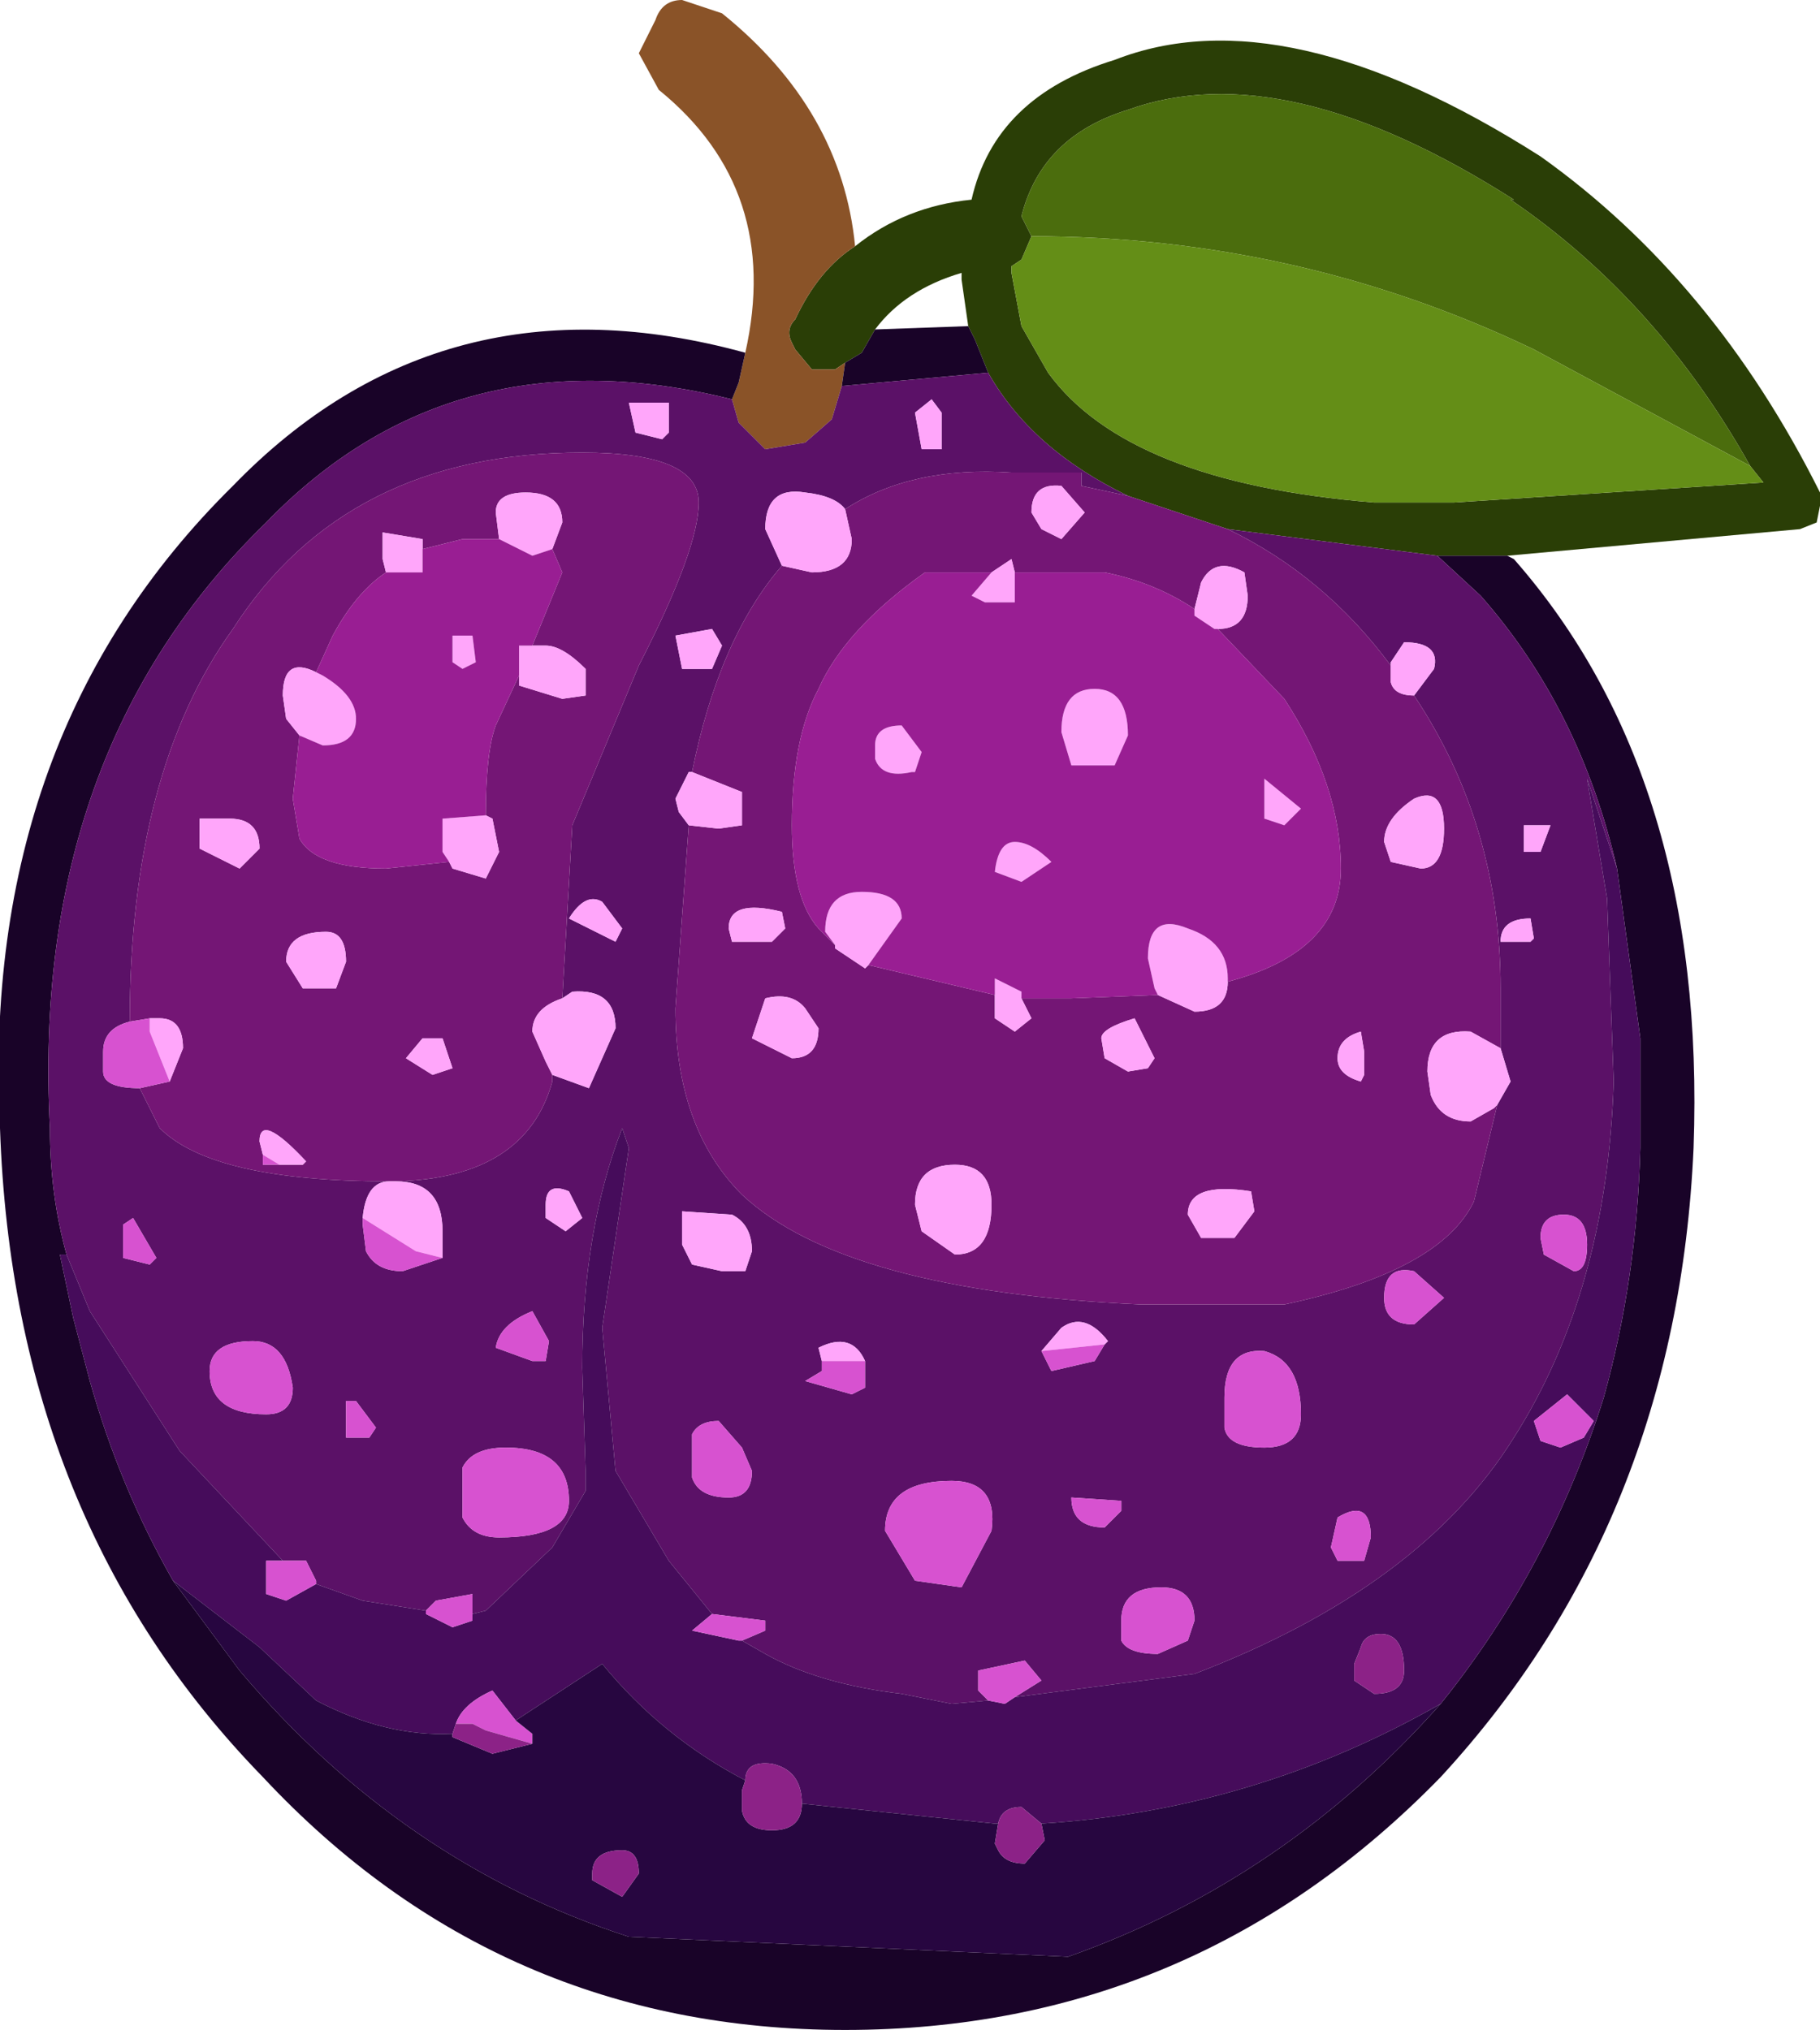 <?xml version="1.0" encoding="UTF-8" standalone="no"?>
<svg xmlns:ffdec="https://www.free-decompiler.com/flash" xmlns:xlink="http://www.w3.org/1999/xlink" ffdec:objectType="shape" height="30.5px" width="27.35px" xmlns="http://www.w3.org/2000/svg">
  <g transform="matrix(1.0, 0.0, 0.0, 1.0, -10.8, -8.25)">
    <path d="M37.1 15.25 Q35.7 12.75 33.5 11.25 L33.55 11.25 Q30.1 9.05 27.75 9.9 26.45 10.3 26.15 11.5 L26.3 11.8 26.15 12.15 26.0 12.25 26.0 12.35 26.15 13.15 26.55 13.85 Q27.75 15.5 31.45 15.8 L32.65 15.8 37.3 15.5 37.1 15.25 M23.5 13.7 L23.35 13.8 23.0 13.8 22.75 13.5 22.7 13.4 Q22.6 13.2 22.75 13.05 23.1 12.3 23.65 11.95 24.4 11.35 25.4 11.25 25.75 9.7 27.55 9.15 30.1 8.15 33.95 10.6 36.55 12.45 38.15 15.65 L38.15 15.85 38.1 16.1 37.85 16.2 33.45 16.6 32.4 16.6 29.25 16.2 27.75 15.7 Q26.3 15.0 25.65 13.85 L25.45 13.35 25.35 13.15 25.25 12.45 25.25 12.35 Q24.4 12.6 23.95 13.2 L23.75 13.55 23.5 13.7" fill="#2a3e06" fill-rule="evenodd" stroke="none"/>
    <path d="M26.3 11.8 L26.15 11.5 Q26.45 10.3 27.75 9.9 30.1 9.05 33.55 11.25 L33.5 11.25 Q35.7 12.75 37.1 15.25 L33.85 13.5 Q30.3 11.8 26.3 11.8" fill="#4b6d0d" fill-rule="evenodd" stroke="none"/>
    <path d="M22.0 13.55 Q22.55 11.1 20.7 9.6 L20.4 9.05 20.65 8.55 Q20.75 8.25 21.05 8.25 L21.65 8.45 Q23.45 9.9 23.65 11.95 23.1 12.3 22.75 13.05 22.6 13.2 22.7 13.4 L22.75 13.5 23.0 13.8 23.35 13.8 23.5 13.7 23.45 14.05 23.3 14.55 22.9 14.9 22.3 15.0 21.9 14.6 21.8 14.25 21.9 14.0 22.0 13.55" fill="#8a5328" fill-rule="evenodd" stroke="none"/>
    <path d="M37.1 15.25 L37.3 15.5 32.65 15.8 31.45 15.8 Q27.75 15.5 26.55 13.85 L26.15 13.15 26.0 12.35 26.0 12.25 26.15 12.15 26.3 11.8 Q30.3 11.8 33.85 13.5 L37.1 15.25" fill="#648e17" fill-rule="evenodd" stroke="none"/>
    <path d="M22.0 13.55 L21.9 14.0 21.8 14.25 Q17.6 13.2 14.8 16.1 11.25 19.55 11.55 25.2 11.55 26.2 11.8 27.1 L11.7 27.1 11.9 28.05 12.15 29.0 Q12.6 30.6 13.4 32.0 L14.4 33.35 Q16.85 36.25 20.25 37.35 L26.85 37.65 Q30.1 36.5 32.45 33.85 34.1 31.8 34.9 29.25 35.4 27.45 35.45 25.5 L35.45 25.4 35.45 24.15 35.45 23.85 35.1 21.3 Q34.55 18.9 33.05 17.2 L32.4 16.6 33.45 16.6 33.55 16.65 Q36.45 19.95 36.25 25.5 36.0 31.1 32.45 34.95 28.75 38.75 23.5 38.75 18.3 38.75 14.75 34.95 11.0 31.1 10.8 25.2 10.5 19.3 14.3 15.55 17.45 12.3 22.0 13.55 M23.45 14.05 L23.5 13.7 23.75 13.55 23.95 13.2 25.35 13.15 25.45 13.35 25.65 13.85 23.45 14.05" fill="#190328" fill-rule="evenodd" stroke="none"/>
    <path d="M21.8 14.25 L21.9 14.6 22.3 15.0 22.9 14.9 23.3 14.55 23.45 14.05 25.65 13.85 Q26.3 15.0 27.75 15.7 L27.05 15.55 27.05 15.35 26.0 15.35 Q24.5 15.25 23.5 15.9 23.35 15.7 22.9 15.65 22.3 15.55 22.3 16.2 L22.55 16.75 Q21.6 17.85 21.2 19.85 L21.15 19.85 20.95 20.25 21.0 20.45 21.15 20.65 20.95 23.4 Q20.95 25.2 21.95 26.2 23.5 27.65 27.95 27.85 L30.1 27.85 Q32.45 27.35 32.95 26.3 L33.3 24.85 33.5 24.5 33.35 24.0 33.35 23.1 Q33.35 20.65 32.05 18.7 L32.35 18.3 Q32.45 17.9 31.9 17.9 L31.7 18.2 31.7 18.25 Q30.7 16.9 29.25 16.2 L32.4 16.6 33.05 17.2 Q34.55 18.9 35.1 21.3 L34.65 19.95 34.95 21.75 35.05 24.5 Q34.95 27.65 33.55 29.85 32.15 32.1 28.75 33.4 L26.05 33.75 26.45 33.5 26.2 33.2 25.5 33.35 25.5 33.65 25.65 33.8 25.1 33.85 24.35 33.7 Q23.1 33.55 22.3 33.1 L21.95 32.9 22.3 32.75 22.3 32.6 21.5 32.5 20.85 31.7 20.05 30.35 19.85 28.2 20.25 25.5 20.15 25.2 Q19.55 26.75 19.55 28.8 L19.6 30.35 19.6 30.65 19.1 31.5 18.1 32.45 17.9 32.5 17.9 32.2 17.35 32.3 17.2 32.45 16.25 32.3 15.55 32.05 15.55 32.0 15.4 31.7 15.05 31.7 13.5 30.05 12.15 27.95 11.8 27.1 Q11.55 26.2 11.55 25.2 11.25 19.55 14.8 16.1 17.6 13.2 21.8 14.25 M20.85 14.3 L20.25 14.3 20.35 14.75 20.75 14.85 20.85 14.75 20.85 14.3 M24.8 14.25 L24.55 14.45 24.65 15.0 24.95 15.0 24.95 14.45 24.8 14.25 M21.65 17.95 L21.5 17.7 20.95 17.8 21.05 18.3 21.5 18.3 21.65 17.95 M19.25 23.25 L19.4 20.65 20.4 18.25 Q21.3 16.5 21.3 15.8 21.3 15.05 19.55 15.05 16.0 15.05 14.3 17.7 12.75 19.85 12.75 23.6 12.35 23.7 12.35 24.05 L12.35 24.35 Q12.35 24.6 12.9 24.6 L13.2 25.2 Q14.0 26.0 16.65 26.0 16.3 26.0 16.25 26.55 L16.25 26.65 16.3 27.05 Q16.45 27.35 16.85 27.35 L17.45 27.15 17.45 26.75 Q17.45 26.0 16.75 26.0 18.7 25.95 19.1 24.5 L19.1 24.4 19.65 24.6 20.05 23.7 Q20.05 23.1 19.4 23.15 L19.25 23.25 M34.1 20.65 L33.7 20.65 33.7 21.05 33.95 21.05 34.1 20.65 M33.8 22.05 Q33.35 22.05 33.35 22.4 L33.8 22.4 33.85 22.35 33.8 22.05 M20.15 22.2 L19.85 21.8 Q19.6 21.65 19.35 22.05 L20.05 22.4 20.15 22.2 M19.35 26.15 Q19.0 26.0 19.0 26.35 L19.0 26.55 19.3 26.75 19.55 26.55 19.35 26.15 M18.4 30.0 Q17.9 30.0 17.75 30.3 L17.75 30.65 17.75 31.05 Q17.9 31.35 18.3 31.35 19.35 31.35 19.35 30.8 19.35 30.0 18.4 30.0 M18.8 27.95 Q18.3 28.15 18.25 28.5 L18.8 28.7 19.0 28.7 19.05 28.4 18.8 27.95 M16.15 29.3 L16.0 29.3 16.0 29.85 16.35 29.85 16.45 29.7 16.15 29.3 M14.6 28.4 Q13.95 28.4 13.95 28.85 13.95 29.5 14.8 29.5 15.2 29.5 15.2 29.1 15.1 28.4 14.6 28.4 M12.8 26.55 L12.65 26.65 12.65 27.15 13.05 27.25 13.15 27.15 12.8 26.55 M32.5 27.75 L32.05 27.35 Q31.6 27.25 31.6 27.75 31.6 28.15 32.05 28.15 L32.5 27.75 M34.3 26.5 Q33.95 26.5 33.95 26.85 L34.0 27.1 34.45 27.35 Q34.65 27.35 34.65 26.95 34.65 26.5 34.3 26.5 M31.4 31.35 Q31.4 30.75 30.9 31.05 L30.8 31.5 30.9 31.7 31.3 31.7 31.4 31.35 M27.4 28.45 L27.45 28.4 Q27.1 27.95 26.75 28.2 L26.45 28.55 26.6 28.85 27.25 28.7 27.4 28.45 M30.35 29.5 Q30.35 28.7 29.8 28.55 29.2 28.5 29.2 29.25 L29.2 29.7 Q29.25 30.0 29.8 30.0 30.35 30.0 30.35 29.5 M27.65 30.8 L26.9 30.75 Q26.9 31.2 27.4 31.2 L27.65 30.95 27.65 30.8 M22.1 27.05 Q22.1 26.65 21.8 26.5 L21.05 26.45 21.05 26.95 21.2 27.25 21.65 27.35 22.0 27.35 22.1 27.05 M21.6 29.6 Q21.3 29.6 21.2 29.8 L21.2 30.05 21.2 30.45 Q21.3 30.75 21.75 30.75 22.1 30.75 22.1 30.35 L21.95 30.0 21.6 29.6 M23.8 28.7 Q23.6 28.25 23.1 28.5 L23.15 28.7 23.15 28.85 22.9 29.0 23.6 29.2 23.8 29.1 23.8 28.7 M25.1 30.5 Q24.1 30.5 24.1 31.25 L24.55 32.0 25.25 32.1 25.7 31.25 Q25.8 30.5 25.1 30.5 M28.75 32.6 Q28.75 32.1 28.25 32.1 27.65 32.1 27.65 32.6 L27.65 32.9 Q27.75 33.1 28.2 33.1 L28.65 32.9 28.75 32.6" fill="#5b1167" fill-rule="evenodd" stroke="none"/>
    <path d="M23.5 15.9 Q24.5 15.25 26.0 15.35 L27.05 15.35 27.05 15.55 27.75 15.7 29.25 16.2 Q30.7 16.9 31.7 18.25 L31.7 18.5 Q31.75 18.7 32.05 18.7 33.35 20.65 33.35 23.1 L33.35 24.0 32.9 23.75 Q32.25 23.7 32.25 24.35 L32.3 24.7 Q32.45 25.1 32.9 25.1 L33.25 24.9 33.3 24.85 32.95 26.3 Q32.45 27.35 30.1 27.85 L27.95 27.85 Q23.5 27.65 21.95 26.2 20.95 25.2 20.95 23.4 L21.15 20.65 21.6 20.7 21.95 20.65 21.95 20.15 21.2 19.85 Q21.6 17.85 22.55 16.75 L23.0 16.85 Q23.6 16.85 23.6 16.35 L23.5 15.9 M26.05 16.85 L26.0 16.65 25.7 16.85 24.7 16.85 Q23.5 17.7 23.1 18.6 22.7 19.35 22.7 20.65 22.7 21.75 23.1 22.2 L23.35 22.45 23.35 22.5 23.8 22.8 23.85 22.75 25.75 23.2 25.75 23.55 26.05 23.75 26.3 23.55 26.15 23.25 26.9 23.25 28.2 23.2 28.75 23.45 Q29.25 23.45 29.25 23.0 30.95 22.55 30.95 21.3 30.95 20.05 30.1 18.75 L29.1 17.7 Q29.55 17.7 29.55 17.2 L29.5 16.85 Q29.05 16.6 28.85 17.0 L28.75 17.4 Q28.15 17.0 27.4 16.85 L26.05 16.85 M27.1 15.95 L26.75 15.55 Q26.3 15.5 26.3 15.95 L26.45 16.2 26.75 16.35 27.1 15.95 M12.75 23.6 Q12.75 19.85 14.3 17.7 16.0 15.05 19.55 15.05 21.3 15.05 21.3 15.8 21.3 16.5 20.4 18.25 L19.4 20.65 19.25 23.25 Q18.8 23.4 18.8 23.75 L19.0 24.2 19.1 24.4 19.1 24.5 Q18.7 25.95 16.75 26.0 L16.65 26.0 Q14.0 26.0 13.2 25.2 L12.9 24.6 13.35 24.5 13.55 24.0 Q13.55 23.55 13.2 23.55 L13.05 23.55 12.75 23.6 M22.55 21.95 Q21.75 21.75 21.75 22.2 L21.8 22.4 22.4 22.4 22.6 22.2 22.55 21.95 M23.1 23.7 L22.9 23.4 Q22.7 23.15 22.3 23.25 L22.1 23.85 22.7 24.15 Q23.1 24.15 23.1 23.7 M27.85 23.55 Q27.35 23.7 27.35 23.85 L27.4 24.15 27.75 24.35 28.05 24.3 28.15 24.15 27.85 23.55 M31.25 23.75 Q30.9 23.85 30.9 24.15 30.9 24.4 31.25 24.5 L31.3 24.4 31.3 24.05 31.25 23.75 M32.5 20.7 Q32.5 20.05 32.05 20.25 31.6 20.55 31.6 20.9 L31.7 21.2 32.15 21.3 Q32.5 21.3 32.5 20.7 M17.15 16.5 L17.15 16.35 16.55 16.25 16.55 16.65 16.6 16.85 Q16.15 17.15 15.8 17.8 L15.55 18.35 Q15.05 18.1 15.05 18.7 L15.1 19.05 15.3 19.3 15.2 20.25 15.3 20.85 Q15.55 21.3 16.6 21.3 L17.55 21.2 17.6 21.3 18.1 21.45 18.3 21.05 18.2 20.55 18.1 20.5 Q18.1 19.55 18.25 19.15 L18.6 18.4 18.6 18.55 19.25 18.75 19.6 18.7 19.6 18.3 Q19.25 17.95 19.0 17.95 L18.8 17.95 19.25 16.85 19.1 16.5 19.25 16.1 Q19.25 15.65 18.7 15.65 18.25 15.65 18.25 15.95 L18.3 16.35 17.75 16.35 17.15 16.5 M14.25 20.55 L13.8 20.55 13.8 21.0 14.4 21.3 14.7 21.0 Q14.7 20.55 14.25 20.55 M15.7 22.25 Q15.1 22.25 15.1 22.7 L15.35 23.1 15.85 23.1 16.0 22.7 Q16.0 22.25 15.7 22.25 M17.45 23.85 L17.15 23.85 16.9 24.15 17.3 24.4 17.6 24.3 17.45 23.85 M15.0 25.75 L15.35 25.75 15.4 25.7 Q14.7 24.95 14.7 25.4 L14.75 25.6 14.75 25.75 15.0 25.75 M29.6 26.15 Q28.65 26.0 28.65 26.5 L28.85 26.85 29.35 26.85 29.65 26.45 29.6 26.15 M25.7 26.35 Q25.7 25.75 25.15 25.75 24.55 25.75 24.55 26.35 L24.65 26.75 25.15 27.1 Q25.7 27.1 25.7 26.35" fill="#741675" fill-rule="evenodd" stroke="none"/>
    <path d="M27.1 15.95 L26.75 16.35 26.45 16.2 26.3 15.95 Q26.3 15.5 26.75 15.55 L27.1 15.95 M25.7 16.85 L26.0 16.65 26.05 16.85 26.05 17.3 25.6 17.3 25.4 17.2 25.7 16.85 M28.75 17.4 L28.85 17.0 Q29.05 16.6 29.5 16.85 L29.55 17.2 Q29.55 17.7 29.1 17.7 L29.05 17.7 28.75 17.5 28.75 17.4 M29.25 23.0 Q29.25 23.45 28.75 23.45 L28.2 23.2 28.15 23.1 28.05 22.65 Q28.05 21.95 28.65 22.2 29.25 22.4 29.25 22.95 L29.25 23.0 M26.15 23.25 L26.3 23.55 26.05 23.75 25.75 23.55 25.75 23.2 25.75 22.95 26.15 23.15 26.15 23.25 M23.85 22.75 L23.8 22.8 23.35 22.5 23.35 22.45 23.2 22.25 Q23.2 21.65 23.75 21.65 24.35 21.65 24.35 22.05 L23.85 22.75 M24.8 14.25 L24.95 14.45 24.95 15.0 24.65 15.0 24.55 14.45 24.8 14.25 M20.85 14.3 L20.85 14.75 20.75 14.85 20.35 14.75 20.25 14.3 20.85 14.3 M22.55 16.75 L22.3 16.2 Q22.3 15.55 22.9 15.65 23.35 15.7 23.5 15.9 L23.6 16.35 Q23.6 16.85 23.0 16.85 L22.55 16.75 M21.2 19.85 L21.95 20.15 21.95 20.65 21.6 20.7 21.15 20.65 21.0 20.45 20.95 20.25 21.15 19.85 21.2 19.85 M33.3 24.85 L33.25 24.9 32.9 25.1 Q32.45 25.1 32.3 24.7 L32.25 24.35 Q32.25 23.7 32.9 23.75 L33.35 24.0 33.5 24.5 33.3 24.85 M32.05 18.7 Q31.75 18.7 31.7 18.5 L31.7 18.25 31.7 18.2 31.9 17.9 Q32.45 17.9 32.35 18.3 L32.05 18.7 M21.65 17.95 L21.5 18.3 21.05 18.3 20.95 17.8 21.5 17.7 21.65 17.95 M19.25 23.25 L19.4 23.15 Q20.05 23.1 20.05 23.7 L19.65 24.6 19.1 24.4 19.0 24.2 18.8 23.75 Q18.8 23.4 19.25 23.25 M16.75 26.0 Q17.45 26.0 17.45 26.75 L17.45 27.15 17.05 27.05 16.25 26.55 Q16.3 26.0 16.65 26.0 L16.75 26.0 M13.05 23.55 L13.2 23.55 Q13.55 23.55 13.55 24.0 L13.35 24.5 13.05 23.75 13.05 23.55 M24.35 19.15 L24.65 19.55 24.55 19.85 24.5 19.85 Q24.05 19.95 23.95 19.65 L23.95 19.45 Q23.95 19.15 24.35 19.15 M23.1 23.7 Q23.1 24.15 22.7 24.15 L22.1 23.85 22.3 23.25 Q22.7 23.15 22.9 23.4 L23.1 23.7 M22.55 21.95 L22.6 22.2 22.4 22.4 21.8 22.4 21.75 22.2 Q21.75 21.75 22.55 21.95 M30.35 20.4 L30.1 20.65 29.8 20.55 29.8 19.95 30.35 20.4 M27.75 19.3 L27.55 19.75 26.9 19.75 26.75 19.25 Q26.75 18.6 27.25 18.6 27.75 18.6 27.75 19.3 M26.6 21.2 L26.15 21.5 25.75 21.35 Q25.8 20.9 26.05 20.9 26.3 20.9 26.6 21.2 M27.85 23.55 L28.15 24.15 28.05 24.3 27.75 24.35 27.4 24.15 27.35 23.85 Q27.35 23.7 27.85 23.55 M34.1 20.65 L33.95 21.05 33.7 21.05 33.7 20.65 34.1 20.65 M32.5 20.7 Q32.5 21.3 32.15 21.3 L31.7 21.2 31.6 20.9 Q31.6 20.55 32.05 20.25 32.5 20.05 32.5 20.7 M31.25 23.75 L31.3 24.05 31.3 24.4 31.25 24.5 Q30.9 24.4 30.9 24.15 30.9 23.85 31.25 23.75 M33.8 22.05 L33.85 22.35 33.8 22.4 33.35 22.4 Q33.35 22.05 33.8 22.05 M16.6 16.85 L16.55 16.65 16.55 16.25 17.15 16.35 17.15 16.5 17.15 16.85 16.6 16.85 M18.3 16.35 L18.25 15.95 Q18.25 15.65 18.7 15.65 19.25 15.65 19.25 16.1 L19.1 16.5 18.8 16.6 18.3 16.35 M18.8 17.95 L19.0 17.95 Q19.25 17.95 19.6 18.3 L19.6 18.7 19.25 18.75 18.6 18.55 18.6 18.4 18.6 17.95 18.8 17.95 M18.1 20.5 L18.2 20.55 18.3 21.05 18.1 21.45 17.6 21.3 17.55 21.2 17.45 21.05 17.45 20.55 18.1 20.5 M15.3 19.3 L15.1 19.05 15.05 18.7 Q15.05 18.1 15.55 18.35 L15.65 18.4 Q16.15 18.7 16.15 19.05 16.15 19.45 15.65 19.45 L15.3 19.3 M17.9 17.8 L17.95 18.2 17.75 18.3 17.6 18.2 17.6 17.8 17.9 17.8 M14.25 20.55 Q14.7 20.55 14.7 21.0 L14.4 21.3 13.8 21.0 13.8 20.55 14.25 20.55 M17.45 23.85 L17.6 24.3 17.3 24.4 16.9 24.15 17.15 23.85 17.45 23.85 M15.7 22.25 Q16.0 22.25 16.0 22.7 L15.85 23.1 15.35 23.1 15.1 22.7 Q15.1 22.25 15.7 22.25 M20.15 22.2 L20.05 22.4 19.35 22.05 Q19.6 21.65 19.85 21.8 L20.15 22.2 M19.35 26.15 L19.55 26.55 19.3 26.75 19.0 26.55 19.0 26.35 Q19.0 26.0 19.35 26.15 M14.75 25.6 L14.7 25.4 Q14.7 24.95 15.4 25.7 L15.35 25.75 15.0 25.75 14.75 25.6 M29.6 26.15 L29.65 26.45 29.35 26.85 28.85 26.85 28.65 26.5 Q28.65 26.0 29.6 26.15 M27.4 28.45 L26.45 28.55 26.75 28.2 Q27.1 27.95 27.45 28.4 L27.4 28.45 M25.7 26.35 Q25.7 27.1 25.15 27.1 L24.65 26.75 24.55 26.35 Q24.55 25.75 25.15 25.75 25.7 25.75 25.7 26.35 M22.1 27.05 L22.0 27.35 21.65 27.35 21.2 27.25 21.05 26.95 21.05 26.45 21.8 26.5 Q22.1 26.65 22.1 27.05 M23.8 28.7 L23.3 28.7 23.15 28.7 23.1 28.5 Q23.6 28.25 23.8 28.7" fill="#ffa6fa" fill-rule="evenodd" stroke="none"/>
    <path d="M26.05 16.85 L27.4 16.85 Q28.15 17.0 28.75 17.4 L28.75 17.5 29.05 17.7 29.1 17.7 30.1 18.75 Q30.95 20.05 30.95 21.3 30.95 22.55 29.25 23.0 L29.25 22.95 Q29.25 22.4 28.65 22.2 28.05 21.95 28.05 22.65 L28.15 23.1 28.2 23.2 26.9 23.25 26.15 23.25 26.15 23.15 25.75 22.95 25.75 23.2 23.85 22.75 24.35 22.05 Q24.35 21.65 23.75 21.65 23.2 21.65 23.2 22.25 L23.35 22.45 23.1 22.2 Q22.7 21.75 22.7 20.65 22.7 19.35 23.1 18.6 23.5 17.7 24.7 16.85 L25.7 16.85 25.4 17.2 25.6 17.3 26.05 17.3 26.05 16.85 M24.35 19.15 Q23.95 19.15 23.95 19.45 L23.95 19.65 Q24.05 19.95 24.5 19.85 L24.55 19.85 24.65 19.55 24.35 19.15 M26.6 21.2 Q26.3 20.9 26.05 20.9 25.8 20.9 25.75 21.35 L26.15 21.5 26.6 21.2 M27.75 19.3 Q27.75 18.6 27.25 18.6 26.75 18.6 26.75 19.25 L26.9 19.75 27.55 19.75 27.75 19.3 M30.35 20.4 L29.8 19.95 29.8 20.55 30.1 20.65 30.35 20.4 M17.15 16.5 L17.75 16.35 18.3 16.35 18.8 16.6 19.1 16.5 19.25 16.85 18.8 17.95 18.6 17.95 18.6 18.4 18.25 19.15 Q18.1 19.55 18.1 20.5 L17.45 20.55 17.45 21.05 17.55 21.2 16.6 21.3 Q15.55 21.3 15.3 20.85 L15.2 20.25 15.3 19.3 15.65 19.45 Q16.15 19.45 16.15 19.05 16.15 18.7 15.65 18.4 L15.55 18.35 15.8 17.8 Q16.15 17.15 16.6 16.85 L17.15 16.85 17.15 16.5 M17.9 17.8 L17.6 17.8 17.6 18.2 17.75 18.3 17.95 18.2 17.9 17.8" fill="#991e93" fill-rule="evenodd" stroke="none"/>
    <path d="M35.1 21.3 L35.45 23.85 35.45 24.15 35.45 25.4 35.45 25.5 Q35.4 27.45 34.9 29.25 34.1 31.8 32.45 33.85 29.65 35.45 26.45 35.65 L26.15 35.4 Q25.85 35.4 25.8 35.65 L25.75 35.65 22.85 35.35 Q22.85 34.85 22.4 34.75 22.0 34.7 22.0 35.0 20.75 34.35 19.85 33.25 L18.55 34.1 18.2 33.65 Q17.75 33.85 17.65 34.15 L17.6 34.3 Q16.6 34.35 15.55 33.8 L14.7 33.0 13.4 32.0 Q12.6 30.6 12.15 29.0 L11.9 28.05 11.7 27.1 11.8 27.1 12.15 27.95 13.5 30.05 15.05 31.7 14.8 31.7 14.8 32.2 15.1 32.3 15.55 32.05 16.25 32.3 17.2 32.45 17.2 32.5 17.6 32.7 17.9 32.6 17.9 32.5 18.1 32.45 19.1 31.5 19.6 30.65 19.6 30.35 19.55 28.8 Q19.55 26.75 20.15 25.2 L20.25 25.5 19.85 28.2 20.05 30.35 20.85 31.7 21.5 32.5 21.2 32.75 21.9 32.9 21.95 32.9 22.3 33.1 Q23.1 33.55 24.35 33.7 L25.1 33.85 25.65 33.8 25.9 33.85 26.05 33.75 28.75 33.4 Q32.15 32.1 33.55 29.85 34.95 27.65 35.05 24.5 L34.95 21.75 34.65 19.95 35.1 21.3 M34.35 29.2 L33.85 29.6 33.95 29.9 34.25 30.0 34.6 29.85 34.75 29.6 34.35 29.2 M31.9 33.35 Q31.9 32.8 31.55 32.8 31.3 32.8 31.25 33.0 L31.15 33.25 31.15 33.5 31.45 33.7 Q31.9 33.7 31.9 33.35" fill="#460c5b" fill-rule="evenodd" stroke="none"/>
    <path d="M17.45 27.15 L16.85 27.35 Q16.45 27.35 16.3 27.05 L16.25 26.65 16.25 26.55 17.05 27.05 17.45 27.15 M12.9 24.6 Q12.35 24.6 12.35 24.35 L12.35 24.05 Q12.35 23.7 12.75 23.6 L13.05 23.55 13.05 23.75 13.35 24.5 12.9 24.6 M15.0 25.75 L14.75 25.75 14.75 25.6 15.0 25.75 M16.15 29.3 L16.45 29.7 16.35 29.85 16.0 29.85 16.0 29.3 16.15 29.3 M18.8 27.95 L19.05 28.4 19.0 28.7 18.8 28.7 18.25 28.5 Q18.3 28.15 18.8 27.95 M18.4 30.0 Q19.35 30.0 19.35 30.8 19.35 31.35 18.3 31.35 17.9 31.35 17.75 31.05 L17.75 30.65 17.75 30.3 Q17.9 30.0 18.4 30.0 M21.5 32.5 L22.3 32.6 22.3 32.75 21.95 32.9 21.9 32.9 21.2 32.75 21.5 32.5 M25.65 33.8 L25.5 33.65 25.5 33.35 26.2 33.2 26.45 33.5 26.05 33.75 25.9 33.85 25.65 33.8 M12.8 26.55 L13.15 27.15 13.05 27.25 12.65 27.15 12.65 26.65 12.8 26.55 M14.6 28.4 Q15.1 28.4 15.2 29.1 15.2 29.5 14.8 29.5 13.95 29.5 13.95 28.85 13.95 28.4 14.6 28.4 M15.05 31.7 L15.4 31.7 15.55 32.0 15.55 32.05 15.1 32.3 14.8 32.2 14.8 31.7 15.05 31.7 M17.2 32.45 L17.35 32.3 17.9 32.2 17.9 32.5 17.9 32.6 17.6 32.7 17.2 32.5 17.2 32.45 M17.65 34.15 Q17.75 33.85 18.2 33.65 L18.55 34.1 18.8 34.3 18.8 34.45 18.1 34.25 17.9 34.15 17.65 34.15 M34.3 26.5 Q34.65 26.5 34.65 26.95 34.65 27.35 34.45 27.35 L34.0 27.1 33.95 26.85 Q33.95 26.5 34.3 26.5 M32.5 27.75 L32.05 28.15 Q31.6 28.15 31.6 27.75 31.6 27.25 32.05 27.35 L32.5 27.75 M34.35 29.2 L34.75 29.6 34.6 29.85 34.25 30.0 33.95 29.9 33.85 29.6 34.35 29.2 M31.4 31.35 L31.3 31.7 30.9 31.7 30.8 31.5 30.9 31.05 Q31.4 30.75 31.4 31.35 M26.45 28.55 L27.4 28.45 27.25 28.7 26.6 28.85 26.45 28.55 M27.65 30.8 L27.65 30.95 27.4 31.2 Q26.9 31.2 26.9 30.75 L27.65 30.8 M30.35 29.5 Q30.35 30.0 29.8 30.0 29.25 30.0 29.2 29.7 L29.2 29.25 Q29.2 28.5 29.8 28.55 30.35 28.7 30.35 29.5 M21.6 29.6 L21.95 30.0 22.1 30.35 Q22.1 30.75 21.75 30.75 21.3 30.75 21.2 30.45 L21.2 30.05 21.2 29.8 Q21.3 29.6 21.6 29.6 M23.15 28.7 L23.3 28.7 23.8 28.7 23.8 29.1 23.6 29.2 22.9 29.0 23.15 28.85 23.15 28.7 M25.1 30.5 Q25.8 30.5 25.7 31.25 L25.25 32.1 24.55 32.0 24.1 31.25 Q24.1 30.5 25.1 30.5 M28.75 32.6 L28.65 32.9 28.2 33.1 Q27.75 33.1 27.65 32.9 L27.65 32.6 Q27.65 32.1 28.25 32.1 28.75 32.1 28.75 32.6" fill="#d752d0" fill-rule="evenodd" stroke="none"/>
    <path d="M32.45 33.85 Q30.1 36.5 26.85 37.65 L20.25 37.35 Q16.85 36.25 14.4 33.35 L13.4 32.0 14.7 33.0 15.55 33.8 Q16.6 34.35 17.6 34.3 L17.6 34.35 18.2 34.6 18.8 34.45 18.8 34.3 18.55 34.1 19.85 33.25 Q20.75 34.35 22.0 35.0 L21.95 35.15 21.95 35.45 Q22.0 35.75 22.4 35.75 22.85 35.75 22.85 35.35 L25.75 35.65 25.8 35.65 25.75 35.95 25.8 36.05 Q25.9 36.25 26.2 36.25 L26.5 35.9 26.45 35.65 Q29.65 35.45 32.45 33.85 M20.4 36.4 Q20.4 36.05 20.15 36.05 19.7 36.05 19.7 36.4 L19.7 36.5 20.15 36.75 20.4 36.4" fill="#270640" fill-rule="evenodd" stroke="none"/>
    <path d="M17.6 34.3 L17.65 34.15 17.9 34.15 18.1 34.25 18.8 34.45 18.2 34.6 17.6 34.35 17.6 34.3 M22.0 35.0 Q22.0 34.7 22.4 34.75 22.85 34.85 22.85 35.35 22.85 35.75 22.4 35.75 22.0 35.75 21.95 35.45 L21.95 35.15 22.0 35.0 M25.8 35.65 Q25.85 35.4 26.15 35.4 L26.45 35.65 26.5 35.9 26.2 36.25 Q25.9 36.25 25.8 36.05 L25.75 35.95 25.8 35.65 M20.4 36.4 L20.15 36.75 19.7 36.5 19.7 36.4 Q19.7 36.05 20.15 36.05 20.4 36.05 20.4 36.4 M31.9 33.35 Q31.9 33.7 31.45 33.7 L31.15 33.5 31.15 33.25 31.25 33.0 Q31.3 32.8 31.55 32.8 31.9 32.8 31.9 33.35" fill="#8c2287" fill-rule="evenodd" stroke="none"/>
  </g>
</svg>
